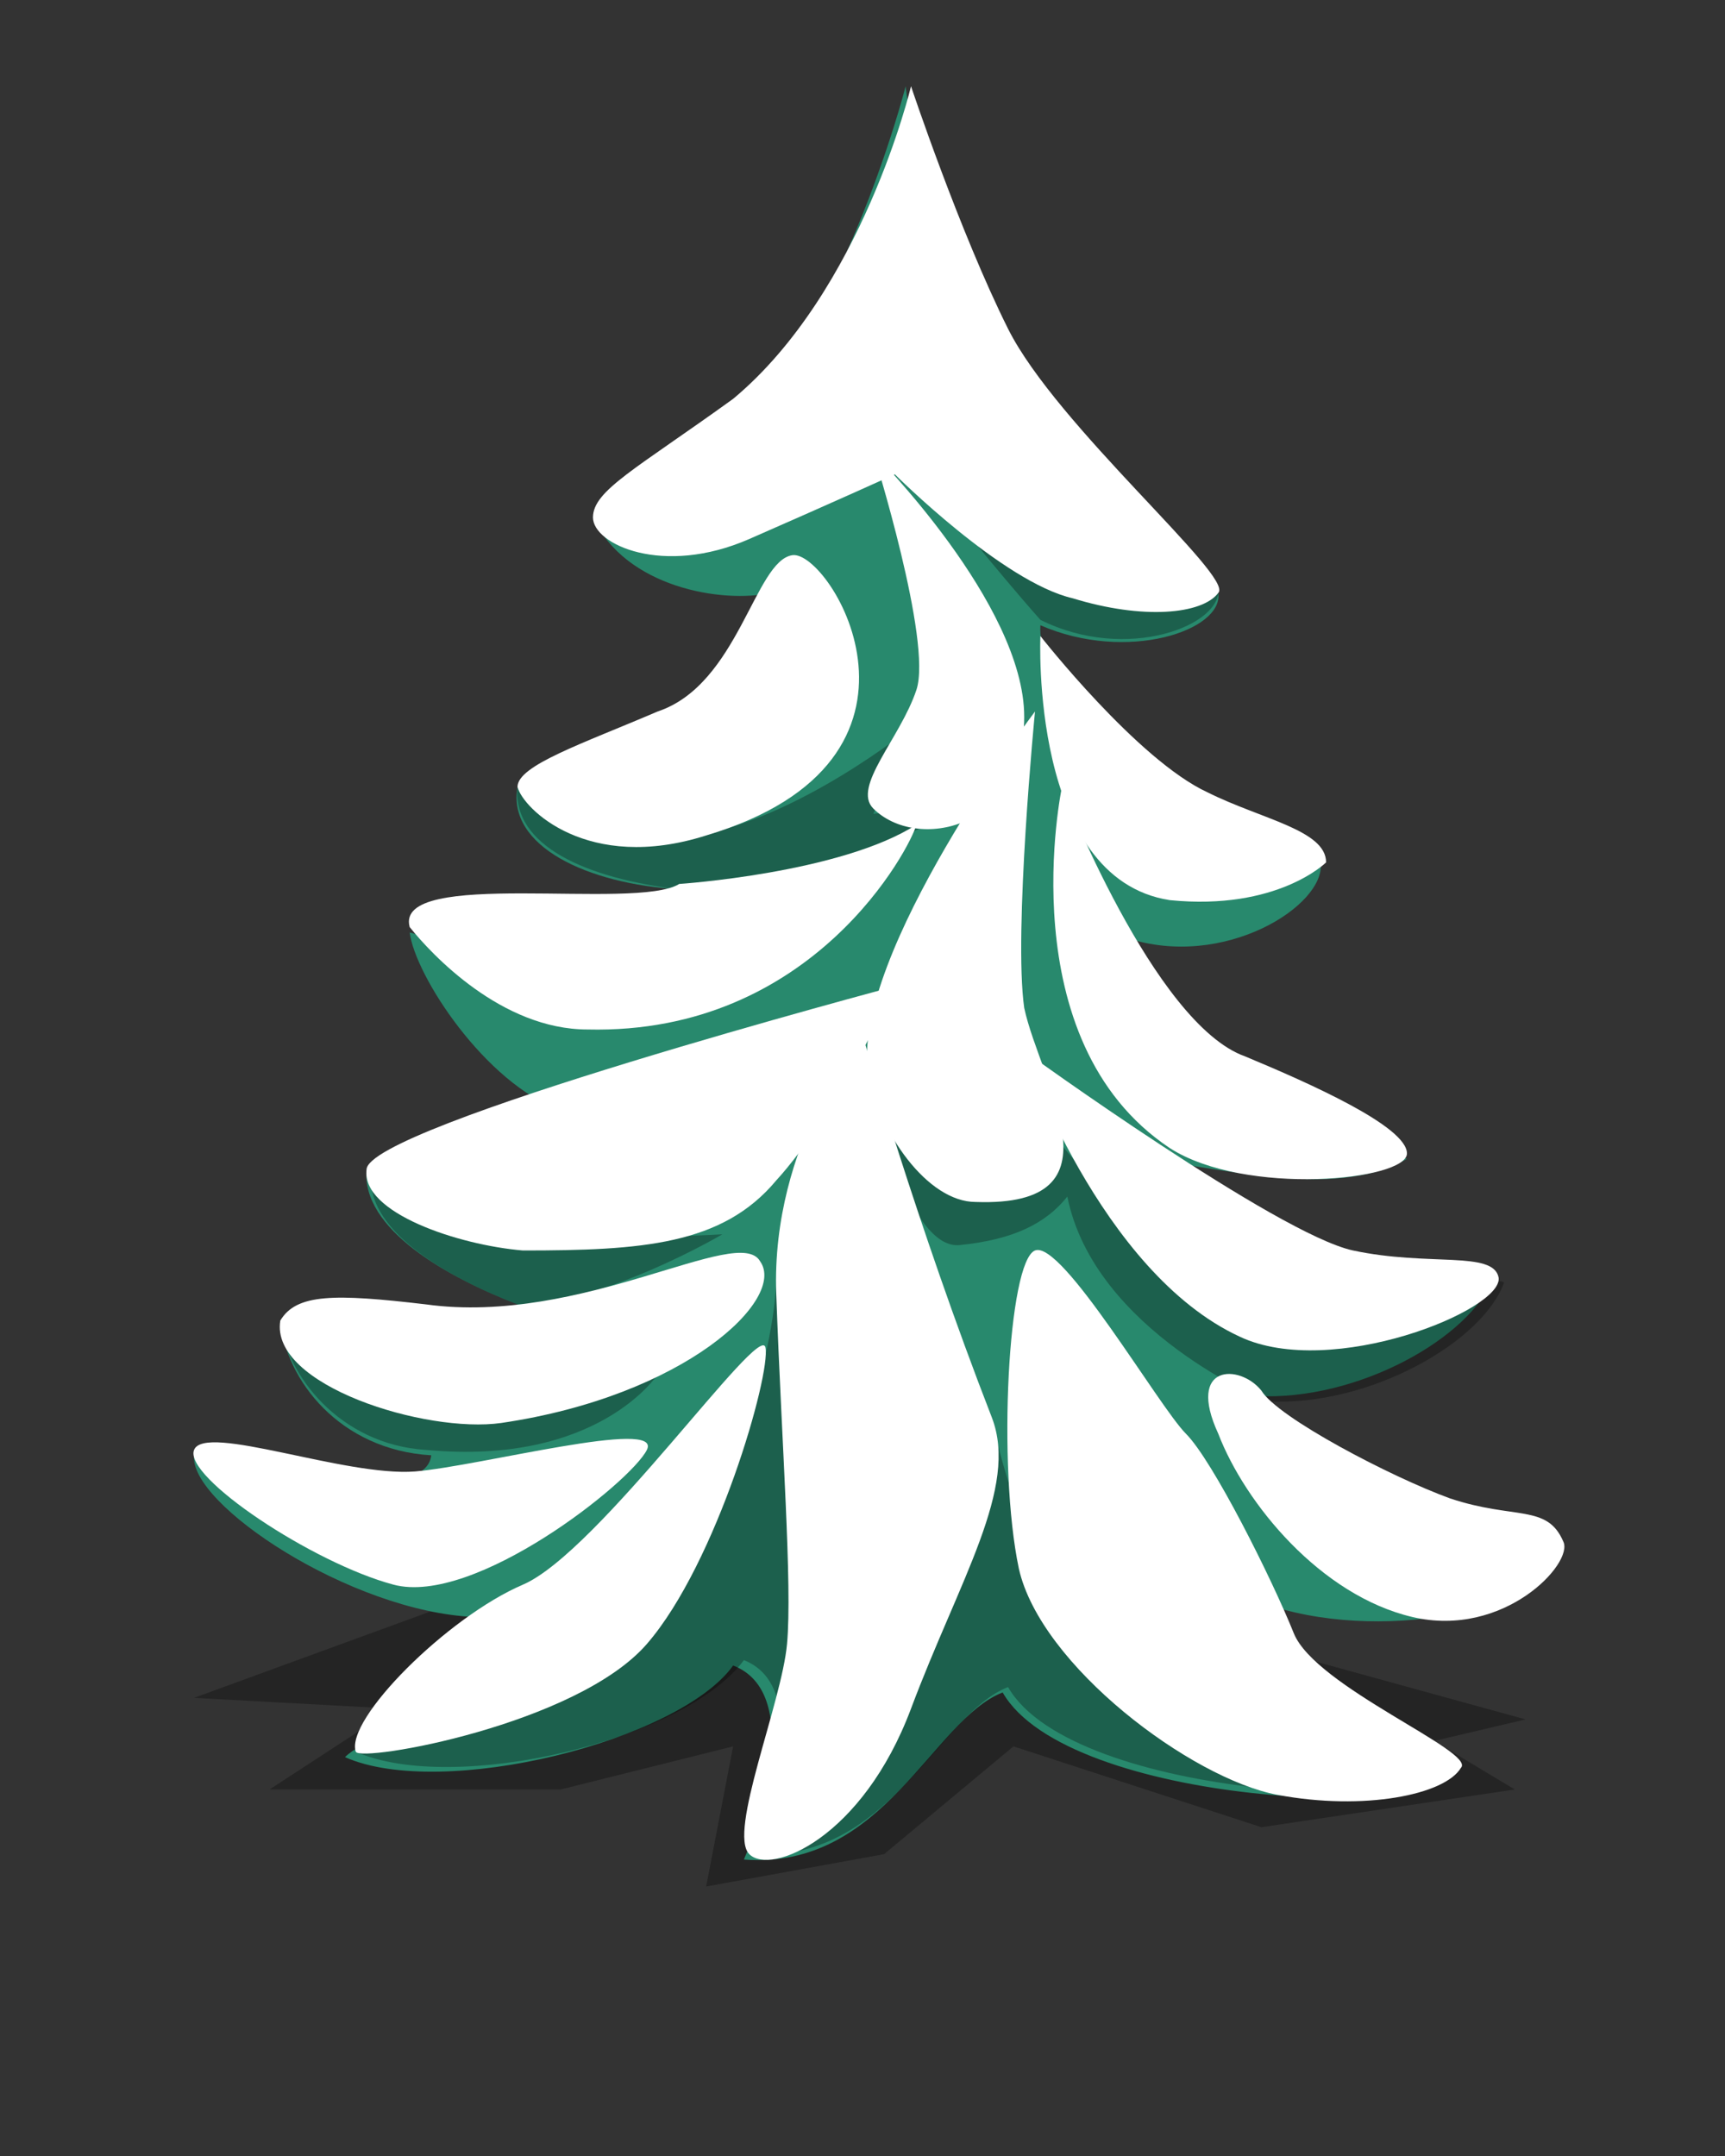 <?xml version="1.0" encoding="utf-8"?>
<!-- Generator: Adobe Illustrator 18.1.0, SVG Export Plug-In . SVG Version: 6.00 Build 0)  -->
<svg version="1.1" id="Layer_1" xmlns="http://www.w3.org/2000/svg" xmlns:xlink="http://www.w3.org/1999/xlink" x="0px" y="0px"
	 viewBox="0 0 32 40" enable-background="new 0 0 32 40" xml:space="preserve">
<rect x="0" y="0" width="32" height="40" fill="#333333" stroke="none"/>
<g>
	<polygon opacity="0.3" points="8.8,29.6 3.6,31.5 7.3,31.7 5,33.2 10.4,33.2 13.6,32.4 13.1,35 16.4,34.4 18.8,32.4 23.4,33.9 
		28.1,33.2 26.6,32.3 28.3,31.9 21.4,30 	"/>
	<path fill="#28896D" d="M11,9.6c3.9-0.5,5.8-8,5.8-8S17.6,9,22.6,11c0.1,0.7-1.7,1.3-3.3,0.6c-0.1,1.5,3.2,3.9,5.2,4.4
		c0.1,0.8-1.8,2-3.6,1.4c0.8,1.8,2.2,3.3,5.2,4.1c-1.4,0.8-3.6,0.1-5,0c0,1.2,4.4,2.3,6.6,2.2c-0.4,1.1-2.5,2.3-4.4,2.2
		c0,1.3,4.3,2.4,5.5,2.8c0.1,1.1-3,1.8-5.2,1.1c-0.1,1.3,2.2,2.5,3.3,3c0,1-7.1,0.7-8.3-1.4c-1.3,0.5-2.2,3.3-4.8,3.1
		c0.3-0.7,1.1-3.1-0.2-3.6c-1,1.4-5.4,2.5-7.2,1.7C7,32,9.6,31.6,8.8,30c-2.3-0.1-5.3-2.1-5.2-3c0.6,0.4,4.3,1,4.4,0
		c-1.7-0.1-2.7-1.4-2.8-2.5c0.6,0.3,4.3,0.9,4.4-0.3c-1.3-0.5-2.9-1.4-2.8-2.5c1.1,0.1,3.4,0.1,3.6-1.1c-1.4-0.5-2.7-2.5-2.8-3.3
		c1,0.3,5,0.1,5-0.8c-1.7-0.1-3.2-0.8-3-1.9c2.2-0.2,4.7-2.5,4.7-3.6C13.4,11.2,11.6,10.9,11,9.6z"/>
	<path opacity="0.3" d="M18.8,10.3c-1.5-1.2-1.5-1.2-1.5-1.2s1.2,1.5,2,2.4c0,0,0,0,0,0c1.6,0.8,3.4,0.1,3.3-0.6
		C22.6,11,20.3,11.5,18.8,10.3z"/>
	<path opacity="0.3" d="M20.7,31.1c-1.8-1.9-2.3-4.8-2.3-4.8s-1.1,3.8-2,5.6c-0.6,1.1-1.1,2-2.5,2.4c0,0,0,0.1,0,0.1
		c2.6,0.2,3.5-2.6,4.8-3.1c1.2,2.1,8.3,2.4,8.3,1.4C27,32.7,22.6,33,20.7,31.1z"/>
	<path opacity="0.3" d="M23.9,24.5c-1.8-0.1-4.4-3.5-4.4-3.5s-1.3,0.6-2,0.1c-0.8-0.5-1.4-1.1-1.4-1.1s0.7,3.2,1.7,3.1
		c1-0.1,1.6-0.4,2-0.9c0.5,2.5,3.7,3.8,3.7,3.8c1.9,0.1,4-1.1,4.4-2.2C27.8,23.6,25.8,24.6,23.9,24.5z"/>
	<path opacity="0.3" d="M12.6,16.5C12.7,16.5,12.6,16.5,12.6,16.5c0.5,0,1.1,0,1.6-0.1c1.4-0.2,3.8-1.5,3.8-1.5l-1.8,0.2l0.7-1.6
		c0,0-2.1,1.7-4,2c-1.9,0.2-3.3-0.9-3.3-0.9C9.5,15.7,10.9,16.3,12.6,16.5z"/>
	<g>
		<path opacity="0.3" d="M9.6,24.2c1.6,0,3.8-1.3,3.8-1.3s-6.3,0.4-6.5-1.2C6.7,22.8,8.3,23.7,9.6,24.2z"/>
		<path opacity="0.3" d="M12.2,25.5c0,0-2,0.6-3.3,0.6c-1.3,0-3.6-1.2-3.7-1.6c0.1,1,1.1,2.3,2.7,2.4C11.1,27.2,12.2,25.5,12.2,25.5
			z"/>
	</g>
	<path opacity="0.3" d="M14.7,31.4c0-1.1-0.3-7.6-0.3-7.6s-0.1,3.9-3.6,7.2c-1.2,1.1-4.2,1.5-4.2,1.5c1.8,0.8,6.1-0.2,7.2-1.7
		c1,0.4,0.7,1.9,0.4,2.9C14.4,33.1,14.7,32.1,14.7,31.4z"/>
	<path fill="#FFFFFF" d="M9.6,14.6c0.1,0.4,1.3,1.6,3.5,0.9c4.7-1.4,2.3-5.3,1.6-5.2c-0.7,0.1-1,2.4-2.5,2.9
		C10.8,13.8,9.6,14.2,9.6,14.6z"/>
	<path fill="#FFFFFF" d="M24.6,16c0,0-0.9,0.9-2.9,0.7c-2.6-0.4-2.4-4.9-2.4-4.9s1.8,2.3,3.1,2.9C23.4,15.2,24.6,15.4,24.6,16z"/>
	<path fill="#FFFFFF" d="M26.1,21.4c0,0.5-3,0.8-4.4-0.1c-3-2-2-6.7-2-6.7s1.7,4.4,3.4,5C24.3,20.1,26.1,20.9,26.1,21.4z"/>
	<path fill="#FFFFFF" d="M16.1,19.9c0.2,1.1,1.1,2.4,2,2.4c2.8,0.1,1.2-2.2,0.9-3.6c-0.2-1.4,0.2-5.5,0.2-5.5S15.8,17.7,16.1,19.9z"
		/>
	<path fill="#FFFFFF" d="M9.3,26.4c3.4-0.5,5.3-2.3,4.8-3c-0.4-0.7-3.3,1.2-6.2,0.8C6.2,24,5.5,24,5.2,24.5
		C5,25.7,7.9,26.6,9.3,26.4z"/>
	<path fill="#FFFFFF" d="M16.6,18.3c0,0-9.8,2.6-9.8,3.4c-0.1,0.8,1.7,1.4,2.9,1.5c2.2,0,3.7-0.1,4.7-1.3
		C15.5,20.7,16.6,18.3,16.6,18.3z"/>
	<path fill="#FFFFFF" d="M27.8,23.7c0.1,0.6-3.1,1.9-4.8,1.1c-2.6-1.2-4-5.3-4-5.3s4.7,3.4,6.1,3.7S27.7,23.2,27.8,23.7z"/>
	<path fill="#FFFFFF" d="M16.2,15c0.8,0.8,2.8,0.4,2.8-1.7s-2.8-4.9-2.8-4.9s1.1,3.5,0.8,4.4S15.8,14.6,16.2,15z"/>
	<path fill="#FFFFFF" d="M22.6,11c0.3-0.3-3-3.1-3.9-4.9c-0.9-1.8-1.8-4.5-1.8-4.5s-0.9,3.8-3.3,5.8C11.8,8.7,11,9.1,11,9.6
		c0,0.5,1.3,1.1,2.9,0.4s2.7-1.2,2.7-1.2s2,2,3.3,2.3C21.2,11.5,22.3,11.4,22.6,11z"/>
	<path fill="#FFFFFF" d="M13.9,34.4c0.4,0.4,2.1-0.3,3-2.7s2-4.1,1.5-5.4C17,22.7,16,19.2,16,19.2s-1.7,2-1.6,4.8
		c0.1,2.8,0.3,5.4,0.2,6.5S13.5,34,13.9,34.4z"/>
	<path fill="#FFFFFF" d="M27.1,32.8c0.3-0.3-2.7-1.5-3.1-2.5s-1.5-3.2-2-3.7s-2.3-3.6-2.8-3.4c-0.5,0.2-0.7,4-0.3,5.9
		c0.4,1.8,3.2,3.9,4.8,4.2C25.3,33.6,26.8,33.3,27.1,32.8z"/>
	<path fill="#FFFFFF" d="M29,28.6c0.2,0.4-1.1,1.8-2.8,1.4s-3.1-2.1-3.6-3.4c-0.6-1.3,0.4-1.3,0.8-0.8c0.3,0.5,2.4,1.6,3.5,2
		C28.1,28.2,28.7,27.9,29,28.6z"/>
	<path fill="#FFFFFF" d="M3.6,26.9c-0.2,0.5,2.2,2.1,3.7,2.5s4.4-1.9,4.7-2.5s-3.1,0.3-4.3,0.4C6.4,27.4,3.8,26.4,3.6,26.9z"/>
	<path fill="#FFFFFF" d="M6.6,32.5c0.1,0.2,4.1-0.5,5.4-2s2.3-5,2.2-5.5c-0.1-0.5-3.1,3.8-4.5,4.4S6.4,31.9,6.6,32.5z"/>
	<path fill="#FFFFFF" d="M17,15.3c-1.4,0.9-4.4,1.1-4.4,1.1c-0.8,0.5-5.3-0.3-5,0.8c0.4,0.5,1.7,1.9,3.3,1.9
		C15.1,19.2,16.9,15.7,17,15.3z"/>
</g>
</svg>
